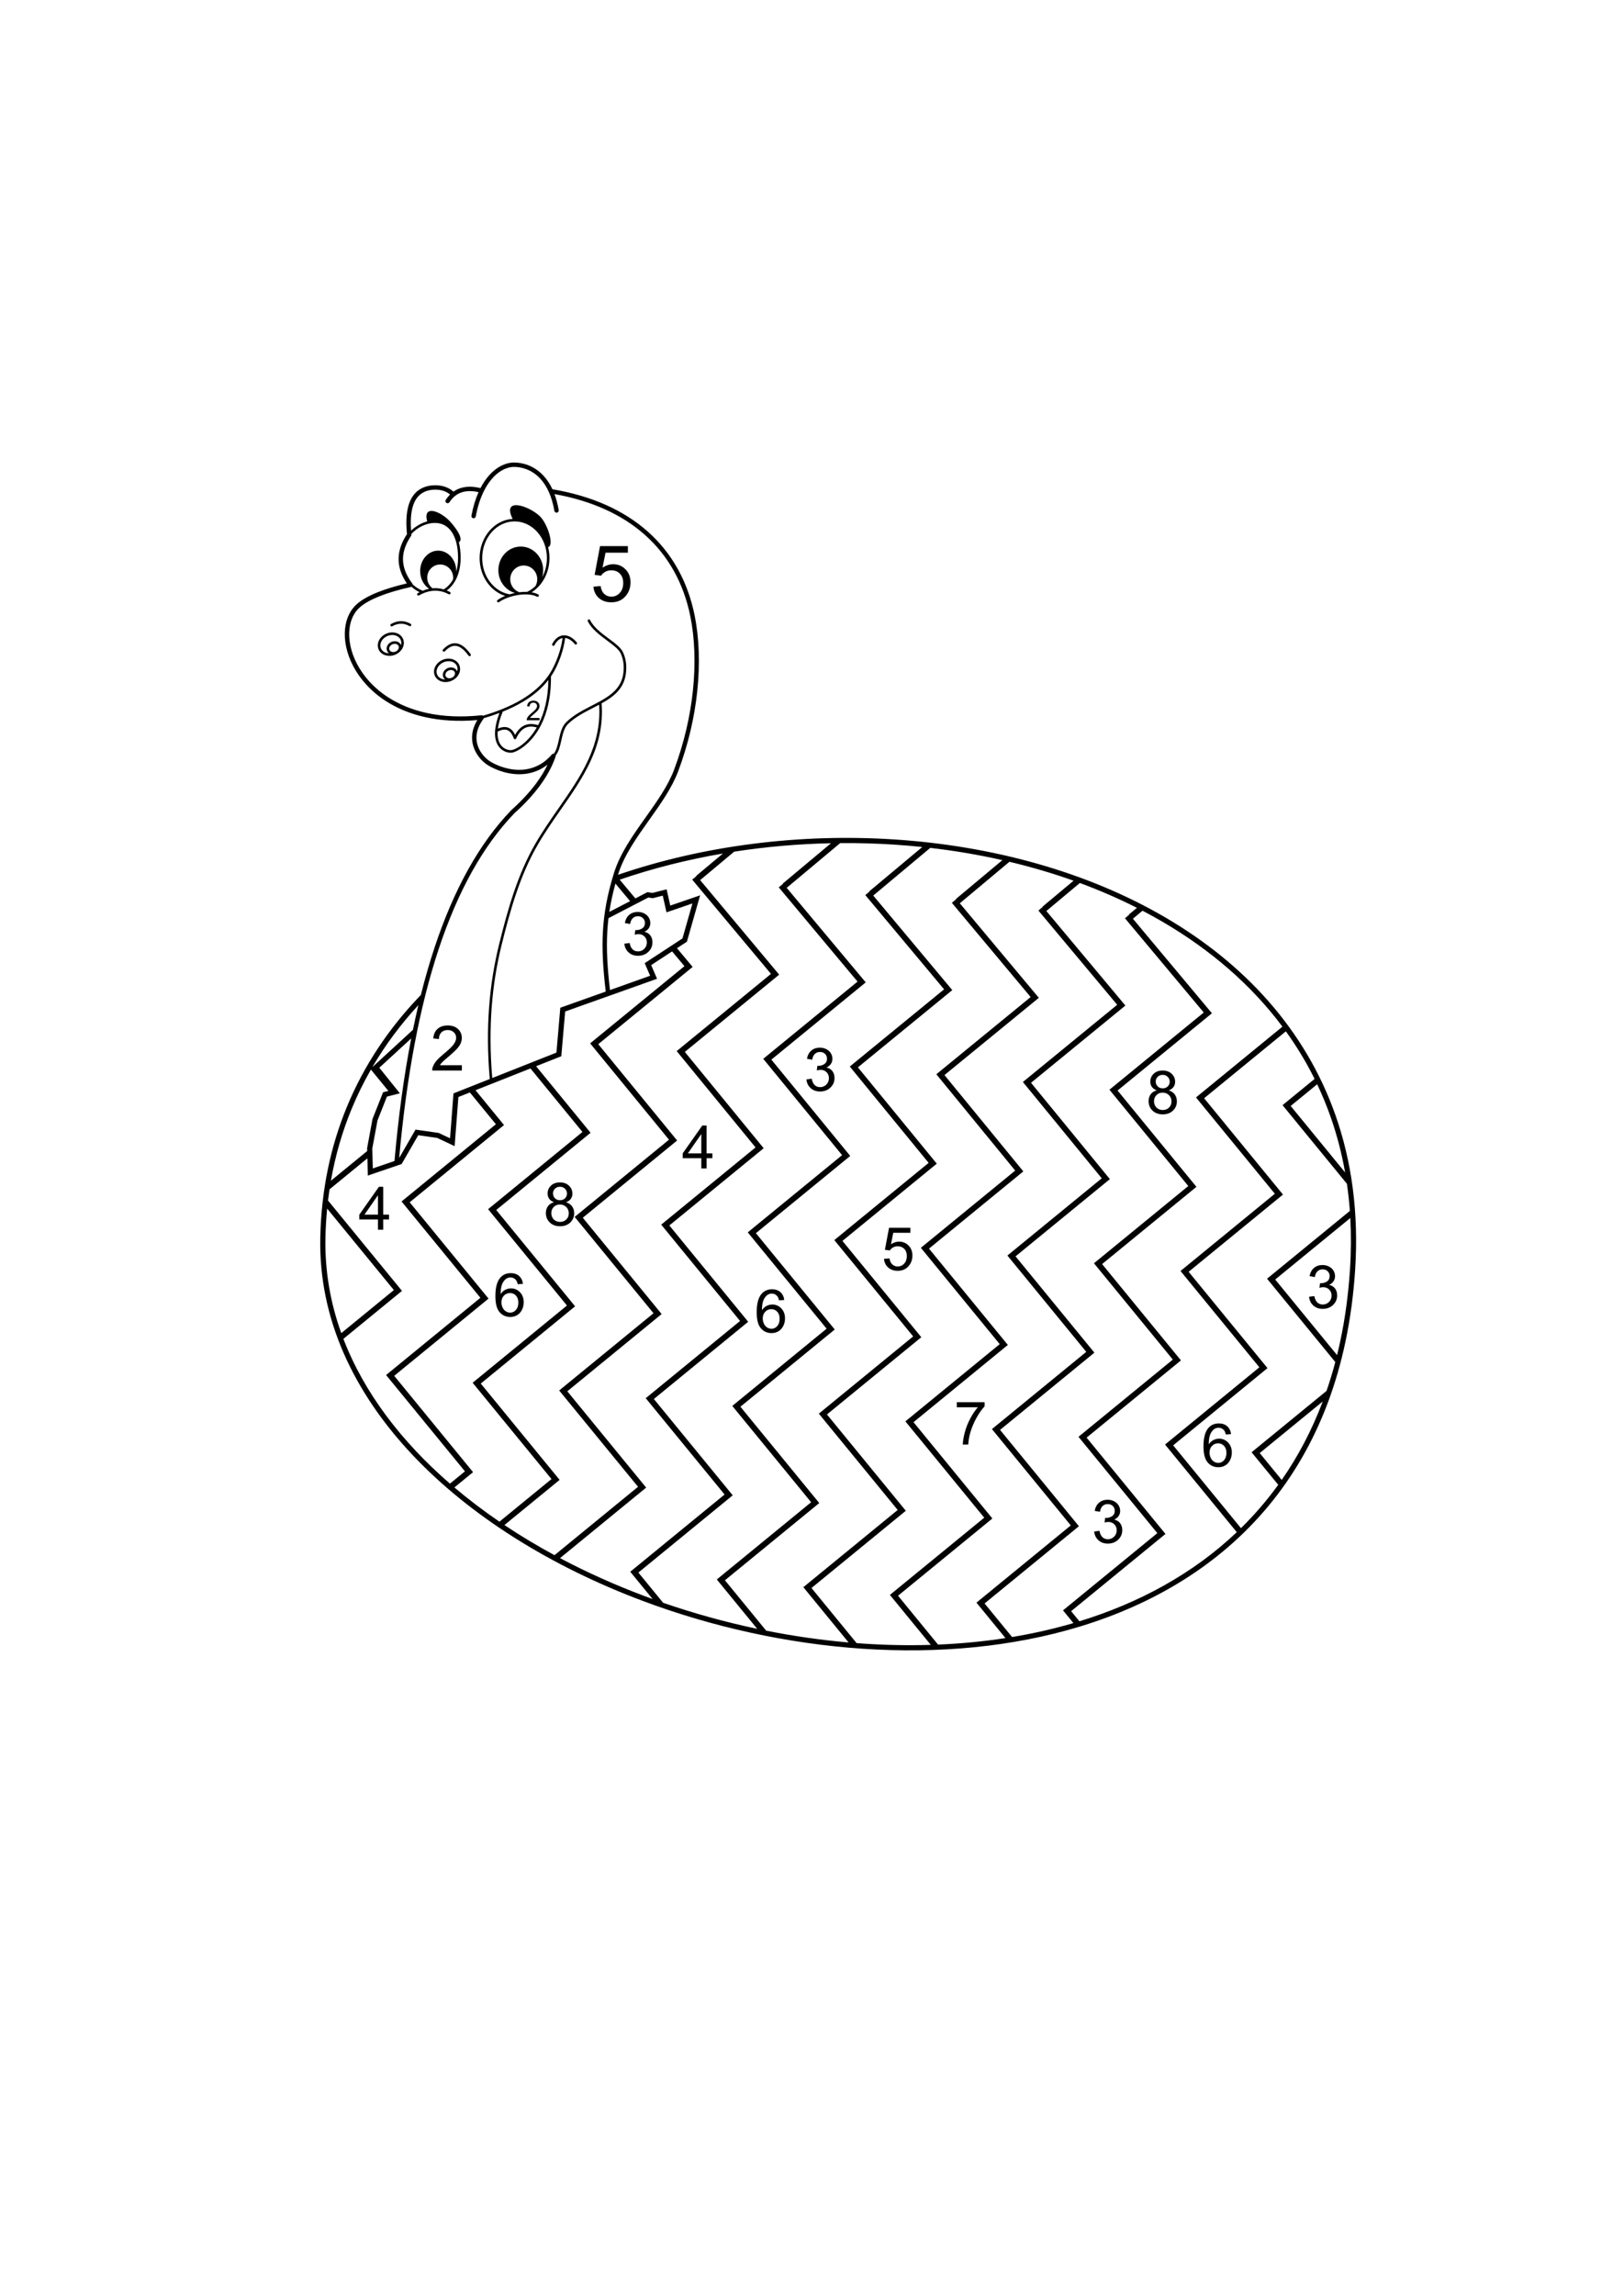 <?xml version="1.0" encoding="UTF-8" standalone="no"?>
<!DOCTYPE svg PUBLIC "-//W3C//DTD SVG 1.1//EN" "http://www.w3.org/Graphics/SVG/1.1/DTD/svg11.dtd">
<svg width="100%" height="100%" viewBox="0 0 596 842" version="1.1" xmlns="http://www.w3.org/2000/svg" xmlns:xlink="http://www.w3.org/1999/xlink" xml:space="preserve" xmlns:serif="http://www.serif.com/" style="fill-rule:evenodd;clip-rule:evenodd;stroke-linejoin:round;stroke-miterlimit:2;">
    <path id="path1020" d="M176.336,179.083C177.079,177.648 177.892,176.391 178.749,175.307C181.833,171.406 185.516,169.68 188.712,169.7C191.678,169.717 195.933,170.725 199.458,174.534C200.666,175.839 201.787,177.473 202.737,179.507C217.272,181.962 228.917,187.256 237.6,194.917C246.635,202.89 252.447,213.408 254.958,225.942C256.523,233.756 256.986,243.303 255.873,253.743C254.888,262.98 252.668,272.921 248.886,282.986C246.59,289.095 242.456,294.912 238.284,300.784C233.669,307.279 229.005,313.843 226.846,320.824L226.804,320.96C258.411,310.13 293.686,305.768 328.05,307.981C363.991,310.295 398.953,319.803 427.703,336.623C456.505,353.473 479.075,377.66 490.165,409.304C496.033,426.051 498.684,444.878 497.336,465.799C492.604,539.277 450.668,580.261 396.241,596.797C371.541,604.301 344.278,606.76 316.766,604.93C289.268,603.1 261.511,596.985 235.811,587.341C169.144,562.322 116.297,513.526 117.543,454.073C117.911,436.498 121.365,420.477 127.34,406.022C133.605,390.867 142.638,377.437 153.787,365.749C153.89,365.641 154.202,365.319 154.444,365.069C155.97,358.985 157.639,353.206 159.451,347.735C166.601,326.153 175.991,309.33 187.62,297.266C187.643,297.241 187.668,297.215 187.694,297.191C191.23,294.012 194.295,290.755 196.778,287.402C198.436,285.165 199.838,282.881 200.95,280.546C198.298,282.611 195.456,283.615 192.689,283.943C187.176,284.596 181.977,282.534 179.207,280.847L179.157,280.818C178.869,280.641 178.558,280.428 178.228,280.178C176.386,278.78 174.547,276.558 173.71,273.798C172.869,271.024 173.028,267.724 175.183,264.196C160.616,265.444 149.481,262.308 141.569,257.196C136.032,253.617 132.07,249.068 129.608,244.367C127.131,239.637 126.171,234.746 126.651,230.525C127.072,226.831 128.589,223.636 131.153,221.474C132.924,219.98 135.39,218.583 138.616,217.293C141.529,216.127 145.076,215.044 149.303,214.048C147.129,210.84 146.232,207.797 146.289,204.878L146.289,204.874C146.35,201.749 147.505,198.802 149.355,195.968C148.829,190.587 149.277,186.534 150.586,183.656C151.979,180.594 154.308,178.85 157.445,178.245C158.619,178.019 160.709,177.858 162.821,178.442C164.069,178.787 165.326,179.39 166.413,180.385C167.282,179.767 168.231,179.31 169.257,179.01C171.331,178.403 173.699,178.447 176.335,179.083L176.336,179.083ZM314.373,602.859C315.21,602.923 316.048,602.983 316.885,603.039C325.169,603.59 333.427,603.749 341.597,603.496L327.265,585.992L326.592,585.17L327.411,584.5L361.211,556.836L332.946,522.317L332.273,521.495L333.092,520.825L366.892,493.161L338.627,458.641L337.954,457.819L338.772,457.149L372.573,429.486L344.308,394.966L343.635,394.144L344.453,393.474L378.243,365.819L349.329,331.24L350.866,329.954L350.789,329.861L367.863,315.584C359.205,313.625 350.357,312.126 341.403,311.087L320.482,328.58L348.797,362.443L349.484,363.265L348.655,363.944L314.855,391.608L343.12,426.127L343.793,426.949L342.974,427.619L309.174,455.283L337.439,489.803L338.112,490.624L337.293,491.295L303.493,518.959L331.758,553.478L332.431,554.3L331.612,554.97L297.812,582.634L314.373,602.859ZM344.258,603.399C352.631,603.047 360.903,602.258 369.004,601.009L359.029,588.826L358.356,588.004L359.174,587.334L392.975,559.67L364.709,525.151L364.037,524.329L364.855,523.659L398.656,495.995L370.39,461.475L369.717,460.653L370.536,459.983L404.336,432.319L376.071,397.8L375.398,396.978L376.217,396.308L410.007,368.653L381.092,334.074L382.63,332.788L382.552,332.695L393.991,323.13C386.366,320.413 378.498,318.099 370.458,316.185L352.245,331.414L380.561,365.277L381.248,366.099L380.419,366.778L346.618,394.442L374.884,428.961L375.557,429.783L374.738,430.453L340.938,458.117L369.203,492.637L369.876,493.458L369.057,494.128L335.257,521.792L363.522,556.312L364.195,557.134L363.376,557.804L329.576,585.468L344.258,603.399ZM281.191,598.293C291.209,600.284 301.33,601.739 311.436,602.619L295.501,583.159L294.829,582.336L295.647,581.666L329.448,554.003L301.182,519.483L300.509,518.661L301.328,517.991L335.128,490.327L306.863,455.808L306.19,454.986L307.009,454.316L340.809,426.652L312.544,392.132L311.871,391.31L312.69,390.64L346.479,362.985L317.565,328.406L319.103,327.12L319.025,327.028L338.474,310.765C334.973,310.398 331.457,310.1 327.931,309.873C321.427,309.454 314.891,309.272 308.354,309.327L288.718,325.747L317.034,359.609L317.721,360.431L316.891,361.11L283.091,388.774L311.356,423.294L312.029,424.115L311.211,424.786L277.41,452.449L305.675,486.969L306.348,487.791L305.53,488.461L271.729,516.125L299.995,550.644L300.667,551.466L299.849,552.136L266.048,579.8L281.191,598.293ZM371.426,600.621C379.113,599.342 386.639,597.645 393.942,595.507L390.792,591.66L390.119,590.838L390.938,590.168L424.738,562.504L396.473,527.984L395.8,527.162L396.619,526.492L430.419,498.829L402.154,464.309L401.481,463.487L402.3,462.817L436.1,435.153L407.835,400.634L407.162,399.812L407.98,399.142L441.77,371.486L412.856,336.907L414.393,335.622L414.316,335.529L417.245,333.079C410.53,329.675 403.528,326.64 396.301,323.969L384.009,334.248L412.324,368.111L413.012,368.933L412.182,369.611L378.382,397.275L406.647,431.795L407.32,432.617L406.501,433.287L372.701,460.951L400.966,495.47L401.639,496.292L400.821,496.962L367.02,524.626L395.285,559.146L395.958,559.968L395.14,560.638L361.339,588.302L371.426,600.621ZM243.36,588.05C254.589,591.932 266.164,595.142 277.898,597.618L263.738,580.325L263.065,579.503L263.883,578.833L297.684,551.169L269.419,516.649L268.746,515.827L269.564,515.157L303.365,487.493L275.099,452.974L274.427,452.152L275.245,451.482L309.046,423.818L280.78,389.298L280.107,388.476L280.926,387.806L314.716,360.151L285.801,325.572L287.339,324.287L287.262,324.194L304.981,309.377C293.056,309.625 281.144,310.658 269.439,312.474L256.955,322.913L285.27,356.776L285.957,357.598L285.128,358.276L251.328,385.94L279.593,420.46L280.266,421.282L279.447,421.952L245.647,449.616L273.912,484.135L274.585,484.957L273.766,485.627L239.966,513.291L268.231,547.811L268.904,548.632L268.085,549.303L234.285,576.967L243.36,588.05ZM396.141,594.846C418.001,588.142 437.801,577.422 453.892,562.151L428.237,530.818L427.564,529.996L428.382,529.326L462.183,501.662L433.918,467.143L433.245,466.321L434.063,465.651L467.864,437.987L439.598,403.467L438.926,402.645L439.744,401.975L470.648,376.682C459.076,361.18 444.053,348.38 426.746,338.255C424.307,336.829 421.822,335.457 419.295,334.136L415.773,337.082L444.088,370.945L444.775,371.767L443.946,372.445L410.146,400.109L438.411,434.629L439.084,435.451L438.265,436.121L404.465,463.785L432.73,498.304L433.403,499.126L432.584,499.796L398.784,527.46L427.049,561.98L427.722,562.801L426.903,563.472L393.103,591.135L396.141,594.846ZM233.175,329.627L237.342,327.467L237.614,327.327L237.919,327.375L239.441,327.615L243.705,326.527L244.648,326.286L244.862,327.242L245.983,332.255L255.223,329.086L256.941,328.498L256.443,330.244L252.19,345.17L252.094,345.509L251.798,345.703L248.45,347.895L253.506,353.942L254.193,354.764L253.364,355.443L219.564,383.107L247.829,417.626L248.502,418.448L247.683,419.118L213.883,446.782L242.148,481.302L242.821,482.123L242.002,482.794L208.202,510.458L236.467,544.977L237.14,545.799L236.321,546.469L205.525,571.674C215.365,576.887 225.735,581.539 236.471,585.568C237.478,585.946 238.488,586.318 239.502,586.685L231.974,577.491L231.301,576.669L232.12,575.999L265.92,548.335L237.655,513.816L236.982,512.994L237.8,512.324L271.601,484.66L243.336,450.14L242.663,449.318L243.481,448.648L277.282,420.985L249.016,386.465L248.344,385.643L249.162,384.973L282.952,357.318L254.038,322.739L255.575,321.453L255.497,321.36L265.319,313.148C252.315,315.378 239.595,318.581 227.424,322.751L233.175,329.627ZM246.659,349.067L238.977,354.097L240.736,358.183L241.136,359.112L240.18,359.452L207.413,371.114L206.046,386.944L205.996,387.529L205.449,387.746L196.743,391.194L216.065,414.792L216.738,415.614L215.92,416.284L182.119,443.948L210.385,478.467L211.058,479.289L210.239,479.959L176.438,507.623L204.704,542.143L205.377,542.965L204.558,543.635L185.127,559.538C190.987,563.451 197.128,567.14 203.5,570.592L234.157,545.501L205.891,510.982L205.218,510.16L206.037,509.49L239.837,481.826L211.572,447.306L210.899,446.484L211.718,445.814L245.518,418.15L217.253,383.631L216.58,382.809L217.399,382.139L251.189,354.484L246.659,349.067ZM401.555,561.907L403.488,561.649C403.71,562.745 404.088,563.534 404.622,564.018C405.155,564.501 405.805,564.743 406.571,564.743C407.481,564.743 408.249,564.428 408.876,563.798C409.502,563.167 409.815,562.387 409.815,561.456C409.815,560.568 409.525,559.835 408.945,559.259C408.365,558.682 407.628,558.394 406.732,558.394C406.367,558.394 405.913,558.466 405.368,558.609L405.583,556.912C405.712,556.926 405.816,556.933 405.895,556.933C406.718,556.933 407.459,556.718 408.118,556.289C408.777,555.859 409.107,555.197 409.107,554.301C409.107,553.592 408.867,553.005 408.387,552.54C407.907,552.074 407.288,551.841 406.528,551.841C405.776,551.841 405.15,552.078 404.649,552.55C404.147,553.023 403.825,553.732 403.682,554.677L401.748,554.334C401.984,553.037 402.522,552.033 403.359,551.32C404.197,550.608 405.239,550.252 406.485,550.252C407.345,550.252 408.136,550.436 408.859,550.805C409.583,551.174 410.136,551.677 410.519,552.314C410.902,552.951 411.094,553.628 411.094,554.344C411.094,555.025 410.911,555.644 410.546,556.203C410.181,556.761 409.64,557.205 408.924,557.535C409.855,557.75 410.578,558.195 411.094,558.872C411.609,559.549 411.867,560.396 411.867,561.413C411.867,562.788 411.366,563.953 410.363,564.909C409.361,565.865 408.093,566.343 406.561,566.343C405.178,566.343 404.031,565.932 403.118,565.108C402.205,564.285 401.684,563.217 401.555,561.907ZM455.425,560.676C460.367,555.823 464.942,550.526 469.104,544.77L460,533.652L459.327,532.83L460.146,532.16L486.828,510.322C488.01,506.897 489.085,503.369 490.047,499.734L465.681,469.977L465.008,469.155L465.827,468.485L495.393,444.287C495.147,440.905 494.786,437.588 494.317,434.335L471.362,406.301L470.689,405.479L471.508,404.809L482.447,395.856C479.394,389.704 475.861,383.884 471.903,378.394L441.909,402.943L470.174,437.463L470.847,438.284L470.029,438.955L436.228,466.618L464.494,501.138L465.166,501.96L464.348,502.63L430.547,530.294L455.425,560.676ZM194.674,392.014L174.511,400.001L184.302,411.958L184.975,412.78L184.156,413.45L150.356,441.114L178.621,475.634L179.294,476.455L178.475,477.126L144.675,504.79L172.94,539.309L173.613,540.131L172.795,540.801L166.76,545.74C171.954,550.137 177.481,554.329 183.296,558.298L202.393,542.667L174.128,508.148L173.455,507.326L174.274,506.656L208.074,478.992L179.809,444.472L179.136,443.65L179.954,442.98L213.755,415.316L194.674,392.014ZM172.442,400.821L168.225,402.492L166.955,419.146L166.851,420.516L165.61,419.932L160.447,417.503L153.493,416.511L147.579,426.769L147.4,427.081L147.064,427.195L136.214,430.899L134.997,431.314L134.963,430.024L134.832,424.989L120.928,436.369C120.725,437.722 120.541,439.086 120.378,440.461L146.858,472.8L147.531,473.621L146.712,474.292L126.023,491.225C133.6,510.969 147.306,528.894 165.123,544.34L170.63,539.833L142.364,505.314L141.692,504.492L142.51,503.822L176.311,476.158L148.045,441.638L147.372,440.816L148.191,440.146L181.991,412.483L172.442,400.821ZM470.378,542.98C476.356,534.398 481.428,524.822 485.436,514.201L462.311,533.128L470.378,542.98ZM451.793,526.168L449.87,526.318C449.698,525.559 449.455,525.008 449.139,524.664C448.617,524.113 447.972,523.837 447.206,523.837C446.59,523.837 446.049,524.009 445.584,524.353C444.975,524.797 444.495,525.445 444.144,526.297C443.793,527.149 443.611,528.363 443.596,529.939C444.062,529.23 444.631,528.703 445.304,528.359C445.978,528.016 446.683,527.844 447.421,527.844C448.71,527.844 449.807,528.318 450.713,529.267C451.619,530.216 452.072,531.442 452.072,532.946C452.072,533.935 451.859,534.853 451.433,535.702C451.007,536.55 450.421,537.2 449.677,537.651C448.932,538.103 448.087,538.328 447.141,538.328C445.53,538.328 444.216,537.736 443.199,536.55C442.182,535.365 441.674,533.412 441.674,530.69C441.674,527.647 442.236,525.434 443.36,524.052C444.341,522.849 445.663,522.247 447.324,522.247C448.563,522.247 449.578,522.594 450.369,523.289C451.161,523.984 451.635,524.943 451.793,526.168ZM443.897,532.957C443.897,533.623 444.039,534.26 444.322,534.869C444.604,535.478 445,535.942 445.509,536.26C446.017,536.579 446.551,536.738 447.109,536.738C447.926,536.738 448.627,536.409 449.215,535.75C449.802,535.091 450.095,534.196 450.095,533.064C450.095,531.976 449.805,531.118 449.225,530.492C448.645,529.865 447.915,529.552 447.034,529.552C446.16,529.552 445.419,529.865 444.81,530.492C444.202,531.118 443.897,531.94 443.897,532.957ZM355.334,530.014L353.347,530.014C353.369,528.775 353.612,527.278 354.078,525.523C354.543,523.769 355.211,522.077 356.081,520.448C356.951,518.819 357.877,517.445 358.858,516.328L351.145,516.328L351.145,514.47L361.339,514.47L361.339,515.974C360.337,517.041 359.343,518.459 358.358,520.228C357.374,521.996 356.613,523.815 356.076,525.685C355.689,527.002 355.442,528.445 355.334,530.014ZM490.701,497.187C493.108,487.44 494.72,476.947 495.445,465.68C495.862,459.213 495.891,452.95 495.558,446.89L467.992,469.452L490.701,497.187ZM120.059,443.419C119.721,446.915 119.51,450.478 119.434,454.109C119.18,466.268 121.24,477.976 125.245,489.122L144.547,473.324L120.059,443.419ZM287.818,476.951L285.895,477.101C285.723,476.342 285.48,475.791 285.165,475.447C284.642,474.895 283.998,474.62 283.231,474.62C282.615,474.62 282.075,474.792 281.609,475.135C281,475.579 280.521,476.227 280.17,477.08C279.819,477.932 279.636,479.146 279.622,480.721C280.087,480.012 280.657,479.486 281.33,479.142C282.003,478.798 282.708,478.627 283.446,478.627C284.735,478.627 285.833,479.101 286.739,480.05C287.645,480.999 288.097,482.225 288.097,483.729C288.097,484.717 287.884,485.636 287.458,486.484C287.032,487.333 286.447,487.983 285.702,488.434C284.957,488.885 284.112,489.111 283.167,489.111C281.555,489.111 280.241,488.518 279.224,487.333C278.208,486.148 277.699,484.195 277.699,481.473C277.699,478.43 278.261,476.217 279.386,474.835C280.367,473.631 281.688,473.03 283.349,473.03C284.588,473.03 285.603,473.377 286.395,474.072C287.186,474.767 287.661,475.726 287.818,476.951ZM279.923,483.74C279.923,484.406 280.064,485.043 280.347,485.652C280.63,486.261 281.026,486.724 281.534,487.043C282.042,487.362 282.576,487.521 283.135,487.521C283.951,487.521 284.653,487.192 285.24,486.533C285.827,485.874 286.121,484.979 286.121,483.847C286.121,482.759 285.831,481.901 285.251,481.274C284.671,480.648 283.94,480.335 283.059,480.335C282.186,480.335 281.444,480.648 280.836,481.274C280.227,481.901 279.923,482.723 279.923,483.74ZM191.923,471.031L190.001,471.181C189.829,470.422 189.585,469.871 189.27,469.527C188.747,468.975 188.103,468.7 187.337,468.7C186.721,468.7 186.18,468.872 185.715,469.215C185.106,469.659 184.626,470.307 184.275,471.16C183.924,472.012 183.742,473.226 183.727,474.801C184.193,474.092 184.762,473.566 185.435,473.222C186.108,472.878 186.814,472.707 187.551,472.707C188.84,472.707 189.938,473.181 190.844,474.13C191.75,475.079 192.203,476.305 192.203,477.809C192.203,478.797 191.99,479.716 191.564,480.564C191.138,481.413 190.552,482.063 189.807,482.514C189.062,482.965 188.217,483.191 187.272,483.191C185.661,483.191 184.347,482.598 183.33,481.413C182.313,480.228 181.804,478.275 181.804,475.553C181.804,472.51 182.367,470.297 183.491,468.915C184.472,467.711 185.793,467.11 187.455,467.11C188.694,467.11 189.709,467.457 190.5,468.152C191.291,468.847 191.766,469.806 191.923,471.031ZM184.028,477.82C184.028,478.486 184.169,479.123 184.452,479.732C184.735,480.341 185.131,480.804 185.639,481.123C186.148,481.442 186.681,481.601 187.24,481.601C188.056,481.601 188.758,481.272 189.345,480.613C189.933,479.954 190.226,479.059 190.226,477.927C190.226,476.839 189.936,475.981 189.356,475.354C188.776,474.728 188.046,474.415 187.165,474.415C186.291,474.415 185.55,474.728 184.941,475.354C184.332,475.981 184.028,476.803 184.028,477.82ZM480.417,475.788L482.35,475.53C482.572,476.625 482.95,477.415 483.484,477.898C484.017,478.382 484.667,478.623 485.433,478.623C486.343,478.623 487.111,478.308 487.738,477.678C488.364,477.048 488.678,476.267 488.678,475.336C488.678,474.448 488.388,473.716 487.807,473.14C487.227,472.563 486.49,472.275 485.595,472.275C485.229,472.275 484.775,472.346 484.23,472.49L484.445,470.792C484.574,470.807 484.678,470.814 484.757,470.814C485.58,470.814 486.321,470.599 486.98,470.169C487.639,469.74 487.969,469.077 487.969,468.182C487.969,467.473 487.729,466.886 487.249,466.42C486.769,465.955 486.15,465.722 485.39,465.722C484.639,465.722 484.012,465.958 483.511,466.431C483.009,466.904 482.687,467.613 482.544,468.558L480.61,468.214C480.847,466.918 481.384,465.914 482.222,465.201C483.059,464.489 484.101,464.132 485.348,464.132C486.207,464.132 486.998,464.317 487.722,464.685C488.445,465.054 488.998,465.557 489.381,466.195C489.764,466.832 489.956,467.509 489.956,468.225C489.956,468.905 489.773,469.525 489.408,470.083C489.043,470.642 488.502,471.086 487.786,471.415C488.717,471.63 489.44,472.076 489.956,472.753C490.472,473.43 490.729,474.276 490.729,475.293C490.729,476.668 490.228,477.834 489.225,478.79C488.223,479.746 486.955,480.224 485.423,480.224C484.041,480.224 482.893,479.812 481.98,478.989C481.067,478.165 480.546,477.098 480.417,475.788ZM334.109,452.305L327.825,452.305L326.976,456.538C327.922,455.879 328.913,455.549 329.952,455.549C331.327,455.549 332.487,456.026 333.432,456.978C334.378,457.931 334.85,459.155 334.85,460.652C334.85,462.077 334.435,463.309 333.604,464.347C332.594,465.622 331.216,466.259 329.468,466.259C328.036,466.259 326.867,465.858 325.961,465.056C325.055,464.254 324.538,463.191 324.409,461.866L326.439,461.694C326.59,462.682 326.939,463.425 327.486,463.923C328.034,464.421 328.695,464.67 329.468,464.67C330.399,464.67 331.187,464.319 331.832,463.617C332.476,462.915 332.798,461.984 332.798,460.824C332.798,459.721 332.489,458.851 331.869,458.213C331.25,457.576 330.439,457.257 329.436,457.257C328.813,457.257 328.251,457.399 327.75,457.682C327.248,457.965 326.854,458.332 326.568,458.783L324.753,458.546L326.278,450.458L334.109,450.458L334.109,452.305ZM140.637,445.642L142.764,445.642L142.764,447.415L140.637,447.415L140.637,451.185L138.704,451.185L138.704,447.415L131.872,447.415L131.872,445.642L139.058,435.437L140.637,435.437L140.637,445.642ZM203.334,441.097C202.532,440.803 201.937,440.385 201.551,439.84C201.164,439.296 200.971,438.644 200.971,437.885C200.971,436.739 201.382,435.776 202.206,434.996C203.029,434.215 204.125,433.825 205.493,433.825C206.868,433.825 207.974,434.224 208.812,435.022C209.65,435.821 210.069,436.793 210.069,437.939C210.069,438.669 209.878,439.305 209.495,439.846C209.111,440.386 208.529,440.803 207.749,441.097C208.716,441.412 209.452,441.921 209.956,442.622C210.461,443.324 210.714,444.162 210.714,445.136C210.714,446.483 210.238,447.614 209.285,448.531C208.333,449.447 207.079,449.906 205.525,449.906C203.971,449.906 202.718,449.446 201.766,448.525C200.813,447.605 200.337,446.457 200.337,445.082C200.337,444.058 200.596,443.201 201.116,442.51C201.635,441.819 202.374,441.348 203.334,441.097ZM202.324,445.093C202.324,445.645 202.455,446.178 202.716,446.694C202.978,447.209 203.366,447.609 203.882,447.892C204.397,448.174 204.952,448.316 205.547,448.316C206.471,448.316 207.233,448.019 207.835,447.424C208.436,446.83 208.737,446.074 208.737,445.158C208.737,444.227 208.427,443.457 207.808,442.848C207.189,442.239 206.413,441.935 205.482,441.935C204.573,441.935 203.819,442.236 203.221,442.837C202.623,443.439 202.324,444.191 202.324,445.093ZM138.704,445.642L138.704,438.542L133.773,445.642L138.704,445.642ZM202.947,437.821C202.947,438.566 203.187,439.174 203.667,439.647C204.147,440.12 204.77,440.356 205.536,440.356C206.281,440.356 206.891,440.121 207.368,439.652C207.844,439.183 208.082,438.608 208.082,437.928C208.082,437.219 207.837,436.623 207.346,436.14C206.856,435.656 206.245,435.414 205.515,435.414C204.777,435.414 204.165,435.651 203.678,436.123C203.191,436.596 202.947,437.162 202.947,437.821ZM134.761,422.307L134.736,421.335L134.734,421.236L134.751,421.142L136.69,410.659L136.71,410.554L136.738,410.481L140.411,401.201L140.589,400.751L141.06,400.63L142.534,400.253L136.124,392.425C133.494,397.01 131.141,401.783 129.09,406.741C125.661,415.04 123.075,423.864 121.441,433.21L134.761,422.307ZM493.65,430.174C492.404,423.111 490.632,416.363 488.377,409.928C486.916,405.76 485.251,401.724 483.397,397.818L473.673,405.777L493.65,430.174ZM259.31,423.169L261.437,423.169L261.437,424.941L259.31,424.941L259.31,428.711L257.376,428.711L257.376,424.941L250.544,424.941L250.544,423.169L257.731,412.963L259.31,412.963L259.31,423.169ZM144.776,425.974C146.205,409.663 148.252,394.668 150.916,380.993L139.208,391.751L146.75,401.137L145.322,401.501L141.998,402.35L138.533,411.106L136.631,421.39L136.821,428.689L144.776,425.974ZM219.88,258.553C219.127,258.956 218.36,259.351 217.588,259.749C214.327,261.427 210.982,263.15 208.43,265.667C207.034,267.043 206.517,269.353 206.011,271.615C205.54,273.717 205.078,275.78 203.926,277.185C203.954,277.323 203.943,277.467 203.898,277.601L203.899,277.602C202.622,281.311 200.642,284.891 198.071,288.361C195.518,291.808 192.385,295.141 188.784,298.38C177.326,310.265 168.059,326.886 160.985,348.241C154.034,369.222 149.203,394.765 146.494,424.864L152.174,415.011L152.496,414.453L153.127,414.543L160.847,415.645L160.981,415.665L161.114,415.728L165.168,417.635L166.378,401.758L166.424,401.164L166.975,400.945L179.735,395.891C178.914,386.307 178.894,377.568 179.502,369.491C180.128,361.17 181.42,353.543 183.185,346.413C184.815,339.827 186.517,333.431 188.613,327.288C190.712,321.134 193.211,315.227 196.436,309.63C199.074,305.05 202.049,300.777 204.982,296.564C213.08,284.934 220.863,273.755 219.879,258.554L219.88,258.553ZM257.376,423.169L257.376,416.068L252.445,423.169L257.376,423.169ZM424.528,400.047C423.726,399.754 423.132,399.335 422.745,398.791C422.358,398.246 422.165,397.595 422.165,396.836C422.165,395.69 422.577,394.727 423.4,393.946C424.224,393.165 425.319,392.775 426.687,392.775C428.062,392.775 429.169,393.174 430.007,393.973C430.844,394.771 431.263,395.743 431.263,396.889C431.263,397.62 431.072,398.255 430.689,398.796C430.306,399.337 429.724,399.754 428.943,400.047C429.91,400.363 430.646,400.871 431.151,401.573C431.656,402.275 431.908,403.113 431.908,404.087C431.908,405.433 431.432,406.564 430.479,407.481C429.527,408.398 428.274,408.856 426.719,408.856C425.165,408.856 423.912,408.396 422.96,407.476C422.007,406.555 421.531,405.408 421.531,404.033C421.531,403.009 421.791,402.151 422.31,401.46C422.829,400.769 423.568,400.298 424.528,400.047ZM423.518,404.044C423.518,404.595 423.649,405.129 423.91,405.644C424.172,406.16 424.56,406.559 425.076,406.842C425.592,407.125 426.147,407.266 426.741,407.266C427.665,407.266 428.428,406.969 429.029,406.375C429.631,405.78 429.931,405.025 429.931,404.108C429.931,403.177 429.622,402.407 429.002,401.798C428.383,401.19 427.608,400.885 426.677,400.885C425.767,400.885 425.013,401.186 424.415,401.788C423.817,402.389 423.518,403.141 423.518,404.044ZM295.951,396.034L297.885,395.776C298.107,396.872 298.485,397.661 299.018,398.145C299.552,398.628 300.202,398.87 300.968,398.87C301.878,398.87 302.646,398.555 303.272,397.925C303.899,397.294 304.212,396.514 304.212,395.583C304.212,394.695 303.922,393.963 303.342,393.386C302.762,392.81 302.024,392.521 301.129,392.521C300.764,392.521 300.309,392.593 299.765,392.736L299.98,391.039C300.109,391.053 300.213,391.06 300.291,391.06C301.115,391.06 301.856,390.846 302.515,390.416C303.174,389.986 303.503,389.324 303.503,388.429C303.503,387.72 303.263,387.132 302.783,386.667C302.304,386.201 301.684,385.969 300.925,385.969C300.173,385.969 299.546,386.205 299.045,386.678C298.544,387.15 298.222,387.859 298.078,388.805L296.145,388.461C296.381,387.165 296.918,386.16 297.756,385.448C298.594,384.735 299.636,384.379 300.882,384.379C301.741,384.379 302.533,384.563 303.256,384.932C303.979,385.301 304.533,385.804 304.916,386.441C305.299,387.079 305.491,387.755 305.491,388.472C305.491,389.152 305.308,389.771 304.943,390.33C304.577,390.889 304.037,391.333 303.321,391.662C304.252,391.877 304.975,392.323 305.491,392.999C306.006,393.676 306.264,394.523 306.264,395.54C306.264,396.915 305.763,398.08 304.76,399.036C303.757,399.993 302.49,400.471 300.957,400.471C299.575,400.471 298.428,400.059 297.514,399.235C296.601,398.412 296.08,397.345 295.951,396.034ZM424.141,396.771C424.141,397.516 424.381,398.125 424.861,398.597C425.341,399.07 425.964,399.306 426.73,399.306C427.475,399.306 428.086,399.072 428.562,398.603C429.038,398.134 429.276,397.559 429.276,396.879C429.276,396.17 429.031,395.573 428.54,395.09C428.05,394.607 427.439,394.365 426.709,394.365C425.971,394.365 425.359,394.601 424.872,395.074C424.385,395.546 424.141,396.112 424.141,396.771ZM159.725,216.738C159.552,216.738 159.378,216.743 159.205,216.752L159.176,216.753L159.146,216.756L159.03,216.763L158.974,216.767L158.922,216.771L158.916,216.772L158.859,216.776L158.839,216.778L158.754,216.786L158.746,216.786C158.649,216.796 158.552,216.807 158.456,216.819L158.414,216.825L158.4,216.827C158.291,216.841 158.182,216.857 158.074,216.875L158.051,216.879C157.973,216.892 157.896,216.906 157.818,216.92L157.816,216.92L157.729,216.937L157.701,216.943L157.643,216.954L157.642,216.955L157.555,216.973L157.523,216.98L157.469,216.991L157.466,216.992L157.407,217.005L157.384,217.01L157.35,217.018L157.299,217.03L157.29,217.033L157.285,217.033L157.21,217.052L157.172,217.061L157.124,217.074L157.112,217.076L157.053,217.091L157.036,217.096L156.951,217.119L156.936,217.123L156.877,217.139L156.863,217.143L156.776,217.167L156.759,217.172L156.7,217.19L156.689,217.193L156.64,217.207L156.532,217.24L156.524,217.242L156.515,217.245L156.465,217.262L156.428,217.273C156.323,217.307 156.216,217.343 156.11,217.38L156.079,217.391L156.051,217.401L155.992,217.422L155.991,217.422L155.907,217.453L155.905,217.454L155.873,217.466L155.862,217.47L155.753,217.511L155.728,217.52L155.694,217.534L155.635,217.557C155.558,217.587 155.48,217.619 155.403,217.651L155.378,217.661L155.338,217.678C154.825,217.895 154.309,218.152 153.79,218.447C153.565,218.575 153.278,218.496 153.15,218.27C153.022,218.045 153.101,217.758 153.327,217.63C153.549,217.504 153.769,217.385 153.99,217.272C152.926,216.771 151.924,216.1 151.019,215.282C150.963,215.31 150.902,215.331 150.838,215.345C146.173,216.395 142.319,217.545 139.215,218.787C136.155,220.011 133.835,221.319 132.195,222.703C129.957,224.59 128.629,227.414 128.254,230.701C127.808,234.622 128.711,239.186 131.034,243.622C133.374,248.089 137.151,252.42 142.44,255.838C150.384,260.972 161.731,264.039 176.734,262.428C176.951,262.405 177.156,262.471 177.315,262.595C182.632,261.013 187.437,259.068 191.527,256.618C195.55,254.208 198.881,251.311 201.327,247.789L201.338,247.771L201.344,247.761L201.349,247.752C201.465,247.585 201.578,247.416 201.689,247.247C202.85,245.48 203.977,243.133 204.859,240.624C205.617,238.472 206.193,236.206 206.455,234.093C205.932,234.195 205.425,234.436 204.95,234.824C204.415,235.262 203.922,235.886 203.495,236.707L203.498,236.708C203.378,236.939 203.094,237.028 202.863,236.908C202.632,236.789 202.543,236.504 202.663,236.273C203.15,235.336 203.725,234.613 204.357,234.096C205.09,233.497 205.898,233.172 206.737,233.107C207.568,233.043 208.421,233.235 209.251,233.667C210.096,234.106 210.92,234.797 211.674,235.718C211.839,235.919 211.809,236.216 211.608,236.38C211.407,236.545 211.11,236.515 210.946,236.314C210.274,235.493 209.55,234.883 208.816,234.502C208.347,234.258 207.874,234.108 207.409,234.057C207.146,236.282 206.545,238.672 205.749,240.934C204.842,243.512 203.679,245.933 202.476,247.763C202.384,247.903 202.29,248.042 202.196,248.18C202.276,255.908 200.718,261.694 198.59,265.931C198.435,266.24 198.277,266.539 198.116,266.832C198.108,266.852 198.096,266.871 198.085,266.889C194.504,273.364 189.596,275.896 187.91,276.139C187.265,276.231 186.352,276.144 185.428,275.763C184.632,275.434 183.82,274.884 183.153,274.039C182.493,273.205 181.977,272.084 181.766,270.61C181.661,269.878 181.631,269.055 181.696,268.134C181.696,268.114 181.698,268.093 181.702,268.074C181.834,266.295 182.321,264.149 183.303,261.572C181.472,262.268 179.56,262.908 177.58,263.497C177.546,263.591 177.497,263.677 177.433,263.752C177.122,264.165 176.837,264.584 176.578,265.006C174.682,268.096 174.529,270.951 175.25,273.331C175.979,275.733 177.588,277.673 179.201,278.897C179.451,279.086 179.721,279.269 180.004,279.443L180.044,279.469C182.608,281.031 187.417,282.941 192.501,282.34C195.911,281.936 199.453,280.388 202.525,276.816C202.708,276.602 202.979,276.507 203.239,276.54C204.226,275.3 204.657,273.374 205.096,271.412C205.633,269.015 206.181,266.566 207.772,264.997C210.427,262.379 213.836,260.623 217.159,258.912C218.141,258.406 219.115,257.905 220.059,257.386L220.083,257.374C224.388,255.003 228.03,252.272 228.736,247.176C228.902,245.975 228.956,244.766 228.828,243.539C228.7,242.319 228.39,241.077 227.83,239.801C227.143,238.238 225.085,236.709 222.835,235.039C220.121,233.024 217.137,230.81 215.717,227.927C215.603,227.694 215.697,227.412 215.931,227.298C216.163,227.183 216.445,227.279 216.56,227.511C217.88,230.192 220.768,232.335 223.394,234.285C225.749,236.033 227.903,237.633 228.691,239.426C229.292,240.794 229.624,242.13 229.762,243.443C229.899,244.751 229.842,246.034 229.667,247.304C228.915,252.731 225.201,255.604 220.791,258.058C221.974,273.807 214.029,285.222 205.759,297.1C202.826,301.313 199.851,305.586 197.252,310.096C194.065,315.629 191.59,321.482 189.506,327.589C187.419,333.707 185.724,340.077 184.101,346.636C182.348,353.714 181.066,361.29 180.444,369.56C179.845,377.52 179.858,386.118 180.649,395.529L204.208,386.196L205.577,370.345L205.63,369.739L206.208,369.533L222.301,363.805C221.318,355.451 220.885,348.51 221.263,341.777C221.653,334.827 222.907,328.123 225.31,320.351C227.546,313.12 232.286,306.449 236.975,299.851C241.085,294.066 245.157,288.335 247.381,282.418C251.112,272.489 253.302,262.683 254.273,253.573C255.368,243.307 254.914,233.928 253.378,226.258C250.936,214.068 245.297,203.852 236.537,196.122C228.281,188.837 217.241,183.745 203.481,181.271C204.125,182.981 204.658,184.932 205.043,187.157C205.118,187.596 204.822,188.013 204.384,188.088C203.945,188.162 203.528,187.867 203.453,187.428C202.985,184.73 202.297,182.467 201.457,180.573L201.455,180.567L201.446,180.55L201.438,180.532C200.53,178.496 199.448,176.887 198.28,175.625C195.132,172.223 191.345,171.324 188.707,171.308C185.965,171.292 182.759,172.829 180.013,176.303C179.11,177.445 178.26,178.795 177.492,180.363L177.49,180.368L177.481,180.386L177.476,180.401C176.271,182.872 175.271,185.887 174.602,189.499C174.522,189.936 174.102,190.225 173.665,190.146C173.228,190.066 172.939,189.646 173.019,189.209C173.639,185.86 174.538,182.992 175.623,180.568C173.4,180.074 171.42,180.055 169.709,180.556C167.805,181.113 166.206,182.331 164.943,184.272C164.701,184.644 164.202,184.75 163.829,184.508C163.457,184.266 163.351,183.768 163.593,183.395C164.075,182.654 164.603,182.002 165.173,181.437C164.327,180.711 163.359,180.26 162.395,179.993C160.579,179.491 158.769,179.632 157.751,179.828C155.148,180.33 153.215,181.778 152.059,184.318C150.954,186.747 150.529,190.166 150.866,194.692C152.584,193.052 154.652,191.876 156.769,191.306C155.098,184.985 161.577,187.593 164.895,191.054C167.019,193.269 170.428,197.807 168.403,198.954C168.836,200.673 169.053,202.603 169.053,204.68C169.053,207.552 168.499,210.13 167.499,212.249C166.629,214.091 165.421,215.588 163.944,216.636C164.341,216.797 164.734,216.981 165.123,217.189C165.351,217.31 165.438,217.595 165.316,217.823C165.195,218.052 164.91,218.138 164.682,218.016C164.055,217.682 163.415,217.412 162.766,217.208L162.755,217.205L162.743,217.201L162.736,217.199L162.567,217.148L162.564,217.147L162.454,217.115L162.401,217.101L162.253,217.061C162.118,217.026 161.983,216.994 161.847,216.964L161.838,216.962L161.816,216.958C161.648,216.922 161.48,216.891 161.312,216.864L161.273,216.858L161.262,216.856L161.168,216.842L161.16,216.841L161.143,216.838L161.059,216.827L161.045,216.825L160.988,216.818L160.974,216.815L160.905,216.807L160.888,216.804L160.874,216.803L160.817,216.796L160.802,216.795C160.695,216.783 160.587,216.774 160.479,216.765L160.473,216.765L160.462,216.764C160.355,216.756 160.248,216.75 160.14,216.745L160.121,216.745L160.073,216.743L160.036,216.742L160.016,216.741L159.958,216.74L159.949,216.74L159.899,216.739L159.888,216.739L159.788,216.738L159.725,216.738ZM169.505,392.775L158.623,392.775C158.608,392.288 158.687,391.82 158.859,391.371C159.136,390.63 159.579,389.9 160.19,389.181C160.8,388.463 161.681,387.631 162.834,386.688C164.624,385.221 165.833,384.058 166.462,383.201C167.091,382.344 167.405,381.533 167.405,380.77C167.405,379.969 167.119,379.293 166.546,378.743C165.973,378.192 165.226,377.917 164.306,377.917C163.332,377.917 162.554,378.209 161.97,378.793C161.386,379.377 161.09,380.186 161.082,381.219L159.005,381.005C159.147,379.456 159.682,378.275 160.611,377.462C161.539,376.65 162.786,376.244 164.35,376.244C165.93,376.244 167.181,376.682 168.101,377.558C169.022,378.434 169.483,379.519 169.483,380.815C169.483,381.473 169.348,382.121 169.079,382.757C168.809,383.394 168.362,384.064 167.736,384.768C167.111,385.471 166.072,386.437 164.62,387.665C163.407,388.683 162.628,389.374 162.284,389.737C161.94,390.1 161.655,390.465 161.431,390.832L169.505,390.832L169.505,392.775ZM151.532,377.905C152.169,374.793 152.838,371.751 153.541,368.78C147.104,375.759 141.425,383.347 136.636,391.54L137.272,390.955L151.506,377.876L151.532,377.905ZM223.857,363.25L238.593,358.004L236.918,354.116L236.603,353.384L237.271,352.947L250.463,344.31L254.12,331.471L245.6,334.393L244.6,334.736L244.368,333.699L243.229,328.607L239.728,329.501L239.548,329.547L239.35,329.516L237.937,329.292L223.307,336.875C223.107,338.537 222.962,340.194 222.868,341.865C222.503,348.383 222.914,355.138 223.857,363.25ZM229.129,346.236L231.062,345.978C231.284,347.073 231.662,347.863 232.196,348.346C232.729,348.83 233.379,349.072 234.145,349.072C235.055,349.072 235.823,348.756 236.45,348.126C237.076,347.496 237.39,346.715 237.39,345.784C237.39,344.896 237.099,344.164 236.519,343.588C235.939,343.011 235.202,342.723 234.306,342.723C233.941,342.723 233.487,342.795 232.942,342.938L233.157,341.24C233.286,341.255 233.39,341.262 233.469,341.262C234.292,341.262 235.033,341.047 235.692,340.617C236.351,340.188 236.681,339.525 236.681,338.63C236.681,337.921 236.441,337.334 235.961,336.868C235.481,336.403 234.862,336.17 234.102,336.17C233.35,336.17 232.724,336.406 232.223,336.879C231.721,337.352 231.399,338.061 231.256,339.006L229.322,338.662C229.558,337.366 230.096,336.362 230.933,335.649C231.771,334.937 232.813,334.58 234.059,334.58C234.919,334.58 235.71,334.765 236.433,335.134C237.157,335.502 237.71,336.005 238.093,336.643C238.476,337.28 238.668,337.957 238.668,338.673C238.668,339.353 238.485,339.973 238.12,340.531C237.755,341.09 237.214,341.534 236.498,341.864C237.429,342.078 238.152,342.524 238.668,343.201C239.183,343.878 239.441,344.725 239.441,345.741C239.441,347.116 238.94,348.282 237.937,349.238C236.935,350.194 235.667,350.672 234.135,350.672C232.752,350.672 231.605,350.26 230.692,349.437C229.779,348.613 229.258,347.546 229.129,346.236ZM223.618,334.58L231.242,330.629L225.858,324.191C224.859,327.812 224.123,331.224 223.618,334.58ZM182.618,268.432C182.578,269.188 182.609,269.868 182.696,270.478C182.882,271.773 183.325,272.745 183.889,273.458C184.444,274.162 185.122,274.62 185.785,274.894C186.541,275.207 187.272,275.281 187.778,275.208C189.286,274.991 193.632,272.716 196.999,266.904C195.48,266.461 194.102,266.459 192.896,266.989C191.544,267.582 190.377,268.856 189.429,270.937C189.379,271.055 189.282,271.152 189.151,271.198C188.907,271.284 188.638,271.156 188.552,270.911C188.002,269.365 187.255,268.323 186.266,267.902C185.329,267.503 184.129,267.647 182.618,268.432L182.618,268.432ZM184.495,261.104C183.492,263.564 182.941,265.622 182.719,267.339C184.261,266.649 185.555,266.578 186.634,267.037C187.643,267.467 188.433,268.352 189.037,269.621C190.006,267.854 191.176,266.718 192.521,266.128C193.997,265.48 195.656,265.497 197.465,266.065C197.561,265.883 197.656,265.7 197.75,265.512C199.702,261.627 201.161,256.389 201.256,249.468C198.83,252.594 195.701,255.214 192.009,257.425C189.711,258.801 187.196,260.019 184.495,261.104ZM198.011,264.257L193.28,264.257C193.273,264.045 193.307,263.842 193.382,263.647C193.503,263.324 193.695,263.007 193.961,262.694C194.226,262.382 194.609,262.021 195.111,261.61C195.889,260.972 196.414,260.467 196.688,260.094C196.961,259.722 197.098,259.369 197.098,259.037C197.098,258.689 196.973,258.395 196.724,258.156C196.475,257.917 196.151,257.797 195.75,257.797C195.327,257.797 194.989,257.924 194.735,258.178C194.481,258.432 194.352,258.783 194.349,259.232L193.446,259.14C193.508,258.466 193.74,257.952 194.144,257.599C194.548,257.246 195.09,257.069 195.77,257.069C196.457,257.069 197,257.26 197.401,257.641C197.801,258.022 198.001,258.494 198.001,259.057C198.001,259.343 197.943,259.625 197.826,259.901C197.708,260.178 197.514,260.469 197.242,260.775C196.97,261.081 196.519,261.501 195.887,262.035C195.36,262.478 195.021,262.778 194.871,262.936C194.722,263.094 194.598,263.253 194.5,263.412L198.011,263.412L198.011,264.257ZM168.854,245.446C168.854,245.631 168.84,245.822 168.811,246.018C168.638,247.199 167.952,248.263 166.984,249.029C166.917,249.082 166.848,249.133 166.778,249.184L166.775,249.183L166.769,249.188L166.744,249.205L166.718,249.225L166.707,249.234C165.793,249.87 164.668,250.255 163.5,250.255C163.247,250.255 162.998,250.235 162.755,250.201C161.739,250.051 160.873,249.599 160.259,248.946C159.637,248.284 159.274,247.418 159.274,246.455L159.272,246.455C159.272,246.27 159.286,246.079 159.315,245.882C159.488,244.702 160.174,243.638 161.142,242.872C162.099,242.114 163.337,241.646 164.626,241.646C164.879,241.646 165.128,241.665 165.371,241.7C166.387,241.849 167.253,242.302 167.866,242.955C168.489,243.617 168.852,244.483 168.852,245.446L168.854,245.446ZM160.21,246.454C160.21,247.167 160.479,247.809 160.941,248.301C161.412,248.802 162.087,249.151 162.889,249.269C163.046,249.292 163.211,249.305 163.382,249.31C163.274,249.23 163.173,249.141 163.082,249.045C162.72,248.66 162.509,248.157 162.509,247.599C162.509,247.496 162.517,247.386 162.534,247.272L162.534,247.27C162.632,246.6 163.02,245.997 163.565,245.566C164.098,245.144 164.789,244.883 165.51,244.883L165.509,244.88C165.65,244.88 165.79,244.891 165.928,244.911C166.506,244.996 167.001,245.256 167.353,245.631C167.54,245.828 167.685,246.057 167.783,246.309C167.824,246.168 167.856,246.026 167.877,245.881C167.897,245.736 167.909,245.59 167.909,245.445L167.911,245.445C167.911,244.731 167.642,244.089 167.18,243.597C166.708,243.097 166.033,242.747 165.232,242.63C165.04,242.601 164.836,242.587 164.623,242.587C163.548,242.587 162.517,242.977 161.721,243.606C160.936,244.228 160.381,245.081 160.243,246.017C160.224,246.162 160.212,246.308 160.212,246.454L160.21,246.454ZM165.792,245.842C165.705,245.829 165.61,245.822 165.509,245.822L165.509,245.821C165.006,245.821 164.521,246.005 164.146,246.302C163.783,246.589 163.527,246.98 163.464,247.406C163.456,247.468 163.45,247.533 163.45,247.6C163.45,247.911 163.567,248.19 163.766,248.401C163.975,248.624 164.28,248.781 164.643,248.834C164.73,248.847 164.825,248.854 164.925,248.854L164.925,248.856C165.365,248.856 165.791,248.715 166.141,248.482L166.144,248.481L166.163,248.468L166.169,248.463L166.18,248.455L166.197,248.442L166.206,248.435L166.214,248.429L166.22,248.426C166.243,248.409 166.266,248.393 166.288,248.376C166.651,248.089 166.907,247.697 166.969,247.271L166.97,247.271C166.978,247.209 166.984,247.144 166.984,247.077C166.984,246.766 166.868,246.488 166.668,246.276C166.459,246.053 166.155,245.897 165.792,245.843L165.792,245.842ZM163.24,238.958C163.058,239.141 162.76,239.142 162.576,238.959C162.392,238.776 162.392,238.479 162.574,238.295C163.638,237.222 165.025,236.092 166.759,236.013C168.481,235.935 170.482,236.901 172.72,240.013C172.871,240.224 172.823,240.517 172.613,240.669C172.403,240.82 172.109,240.772 171.958,240.562C169.944,237.761 168.23,236.887 166.8,236.951C165.383,237.015 164.178,238.011 163.24,238.957L163.24,238.958ZM143.964,232.03C144.202,232.03 144.44,232.047 144.675,232.079C145.706,232.223 146.586,232.678 147.21,233.335C147.844,234.005 148.215,234.88 148.215,235.853C148.215,236.026 148.201,236.208 148.176,236.398C148.011,237.581 147.332,238.647 146.369,239.413C145.418,240.17 144.183,240.639 142.892,240.639C142.654,240.639 142.416,240.622 142.181,240.589C141.15,240.445 140.27,239.99 139.646,239.333C139.011,238.663 138.64,237.788 138.64,236.815C138.64,236.642 138.655,236.459 138.68,236.27C138.846,235.087 139.524,234.021 140.487,233.255C141.438,232.498 142.673,232.03 143.964,232.03ZM144.873,235.267C145.013,235.267 145.147,235.276 145.272,235.294C145.859,235.376 146.361,235.636 146.718,236.013C146.907,236.212 147.055,236.442 147.155,236.695C147.194,236.556 147.225,236.414 147.245,236.27C147.265,236.134 147.273,235.995 147.273,235.853C147.273,235.129 146.999,234.478 146.529,233.983C146.048,233.476 145.36,233.124 144.547,233.01C144.365,232.985 144.17,232.972 143.964,232.972C142.89,232.972 141.863,233.362 141.072,233.991C140.29,234.613 139.741,235.465 139.611,236.399C139.591,236.534 139.582,236.673 139.582,236.815C139.582,237.539 139.857,238.19 140.327,238.685C140.808,239.193 141.496,239.545 142.309,239.658C142.455,239.679 142.609,239.69 142.769,239.694C142.662,239.615 142.562,239.527 142.472,239.432C142.104,239.045 141.89,238.537 141.89,237.972L141.888,237.972C141.888,237.875 141.896,237.77 141.911,237.658C142.004,236.986 142.387,236.382 142.93,235.95C143.459,235.529 144.15,235.267 144.872,235.267L144.873,235.267ZM142.829,237.972C142.829,238.286 142.948,238.569 143.153,238.785C143.368,239.011 143.678,239.17 144.047,239.221C144.137,239.233 144.228,239.24 144.318,239.24C144.757,239.24 145.18,239.099 145.529,238.866L145.534,238.863L145.568,238.839L145.585,238.825L145.594,238.819L145.603,238.812C145.628,238.795 145.651,238.777 145.674,238.759C146.035,238.472 146.288,238.082 146.348,237.658C146.356,237.601 146.359,237.539 146.359,237.473L146.361,237.473C146.361,237.159 146.241,236.876 146.036,236.66C145.822,236.434 145.511,236.276 145.143,236.224L145.144,236.225C145.054,236.212 144.963,236.206 144.873,236.206C144.371,236.206 143.888,236.389 143.515,236.686C143.157,236.971 142.905,237.358 142.843,237.777L142.84,237.798C142.833,237.852 142.83,237.91 142.83,237.972L142.829,237.972ZM143.954,229.77C143.729,229.897 143.443,229.817 143.316,229.592C143.189,229.366 143.269,229.08 143.495,228.953C144.714,228.265 145.926,227.913 147.129,227.899C148.337,227.885 149.527,228.21 150.697,228.874C150.923,229.002 151.002,229.288 150.874,229.514C150.746,229.74 150.459,229.819 150.234,229.691C149.21,229.11 148.178,228.826 147.14,228.838C146.097,228.85 145.034,229.161 143.954,229.77L143.954,229.77ZM193.567,218.097L193.533,218.097C193.24,218.084 192.941,218.079 192.638,218.084L192.59,218.084L192.542,218.085L192.446,218.087L192.438,218.087L192.397,218.089L192.323,218.091L192.216,218.095L192.205,218.095L192.108,218.1L192.091,218.1L192.058,218.103L191.96,218.108L191.911,218.11L191.862,218.113L191.857,218.114L191.813,218.116L191.764,218.119L191.713,218.122L191.632,218.128L191.615,218.129L191.516,218.137L191.502,218.137L191.467,218.141L191.418,218.145L191.271,218.158L191.268,218.159L191.222,218.164L191.172,218.169L191.15,218.171C190.913,218.195 190.675,218.225 190.437,218.258C190.165,218.296 189.892,218.339 189.621,218.389L189.561,218.4L189.509,218.41L189.458,218.42L189.424,218.427L189.407,218.43L189.356,218.44L189.305,218.45L189.152,218.481L189.101,218.491L189.05,218.502L189.045,218.503C188.86,218.543 188.677,218.585 188.494,218.629L188.443,218.642L188.418,218.648C188.005,218.75 187.597,218.864 187.196,218.991L187.171,218.997L187.162,219C185.639,219.483 184.235,220.136 183.143,220.914C182.932,221.064 182.638,221.015 182.488,220.804C182.338,220.592 182.387,220.299 182.598,220.148C183.403,219.575 184.365,219.065 185.413,218.636C182.932,217.866 180.752,216.28 179.118,214.15C177.186,211.63 176.016,208.347 176.016,204.759C176.016,200.797 177.444,197.204 179.752,194.601C181.92,192.155 184.864,190.58 188.133,190.383L188.138,190.382C184.064,182.171 194.216,185.591 198.182,189.466C200.96,192.182 203.495,200.181 201.144,200.74C201.474,202.015 201.652,203.364 201.652,204.759C201.652,207.702 200.864,210.441 199.513,212.723C198.39,214.619 196.875,216.199 195.099,217.319C196.005,217.472 196.83,217.727 197.522,218.097C197.751,218.219 197.837,218.503 197.716,218.732C197.594,218.96 197.31,219.046 197.081,218.925C196.147,218.426 194.924,218.162 193.567,218.097ZM230.429,202.779L222.229,202.779L221.121,208.301C222.355,207.442 223.649,207.012 225.004,207.012C226.798,207.012 228.312,207.633 229.546,208.876C230.779,210.119 231.396,211.717 231.396,213.67C231.396,215.53 230.854,217.137 229.77,218.492C228.452,220.155 226.654,220.987 224.373,220.987C222.504,220.987 220.979,220.464 219.797,219.417C218.615,218.37 217.94,216.983 217.771,215.254L220.421,215.03C220.617,216.319 221.072,217.289 221.787,217.938C222.502,218.588 223.364,218.912 224.373,218.912C225.588,218.912 226.616,218.454 227.457,217.539C228.298,216.623 228.719,215.408 228.719,213.894C228.719,212.455 228.315,211.32 227.506,210.488C226.698,209.656 225.64,209.241 224.331,209.241C223.518,209.241 222.785,209.425 222.131,209.794C221.477,210.163 220.963,210.642 220.589,211.231L218.22,210.923L220.21,200.368L230.429,200.368L230.429,202.779ZM191.119,200.531C195.658,200.531 199.339,204.409 199.339,209.19C199.339,210.095 199.206,210.968 198.961,211.788C200.07,209.743 200.71,207.336 200.71,204.759C200.71,201.031 199.374,197.659 197.213,195.222C195.067,192.801 192.105,191.303 188.837,191.303C185.568,191.303 182.606,192.801 180.46,195.222C178.299,197.659 176.963,201.031 176.963,204.759C176.963,208.133 178.059,211.217 179.871,213.579C181.674,215.93 184.187,217.567 187.029,218.06L187.271,217.987L187.273,217.985C187.837,217.819 188.414,217.674 188.996,217.555C185.485,216.569 182.897,213.197 182.897,209.189C182.897,204.409 186.578,200.531 191.117,200.531L191.119,200.531ZM192.214,207.484C194.951,207.484 197.171,209.741 197.171,212.523C197.171,213.429 196.935,214.277 196.523,215.012C195.611,215.891 194.582,216.618 193.464,217.155L193.433,217.154L193.419,217.153C192.514,217.121 191.56,217.169 190.599,217.289C188.654,216.608 187.256,214.731 187.256,212.523C187.256,209.741 189.476,207.484 192.213,207.484L192.214,207.484ZM150.985,196.089L150.968,195.905L150.969,195.906C153.334,193.377 156.563,191.859 159.604,191.859C162.312,191.859 164.373,193.089 165.781,195.173C167.33,197.467 168.108,200.795 168.108,204.68C168.108,206.514 167.873,208.216 167.434,209.74C167.436,209.672 167.437,209.606 167.437,209.538C167.437,205.392 164.472,202.029 160.815,202.029C157.159,202.029 154.193,205.392 154.193,209.538C154.193,212.306 155.517,214.724 157.484,216.026C157.23,216.078 156.975,216.139 156.72,216.208L156.719,216.208L156.536,216.259L156.533,216.26L156.5,216.269L156.439,216.287L156.424,216.291L156.388,216.301L156.385,216.302L156.327,216.319L156.316,216.322L156.279,216.334L156.25,216.343L156.242,216.345L156.204,216.357L156.155,216.373L156.13,216.38L156.094,216.392L156.061,216.403L156.058,216.404L156.022,216.416L156.007,216.421C155.719,216.517 155.43,216.624 155.14,216.743C153.799,216.235 152.542,215.439 151.448,214.403L151.445,214.384C151.419,214.268 151.37,214.164 151.302,214.076L151.303,214.075C148.844,210.81 147.841,207.774 147.896,204.906C147.952,202.032 149.071,199.285 150.853,196.619C150.962,196.456 151.005,196.269 150.985,196.089L150.985,196.089ZM162.276,216.098L162.299,216.104C162.474,216.145 162.649,216.191 162.822,216.242C164.222,215.414 165.392,214.159 166.273,212.573C166.299,212.369 166.313,212.162 166.313,211.95C166.313,209.281 164.179,207.114 161.548,207.114C158.917,207.114 156.783,209.281 156.783,211.95C156.783,213.547 157.548,214.962 158.724,215.843C158.826,215.833 158.929,215.826 159.031,215.819C160.133,215.749 161.216,215.844 162.277,216.098L162.276,216.098Z"/>
</svg>
